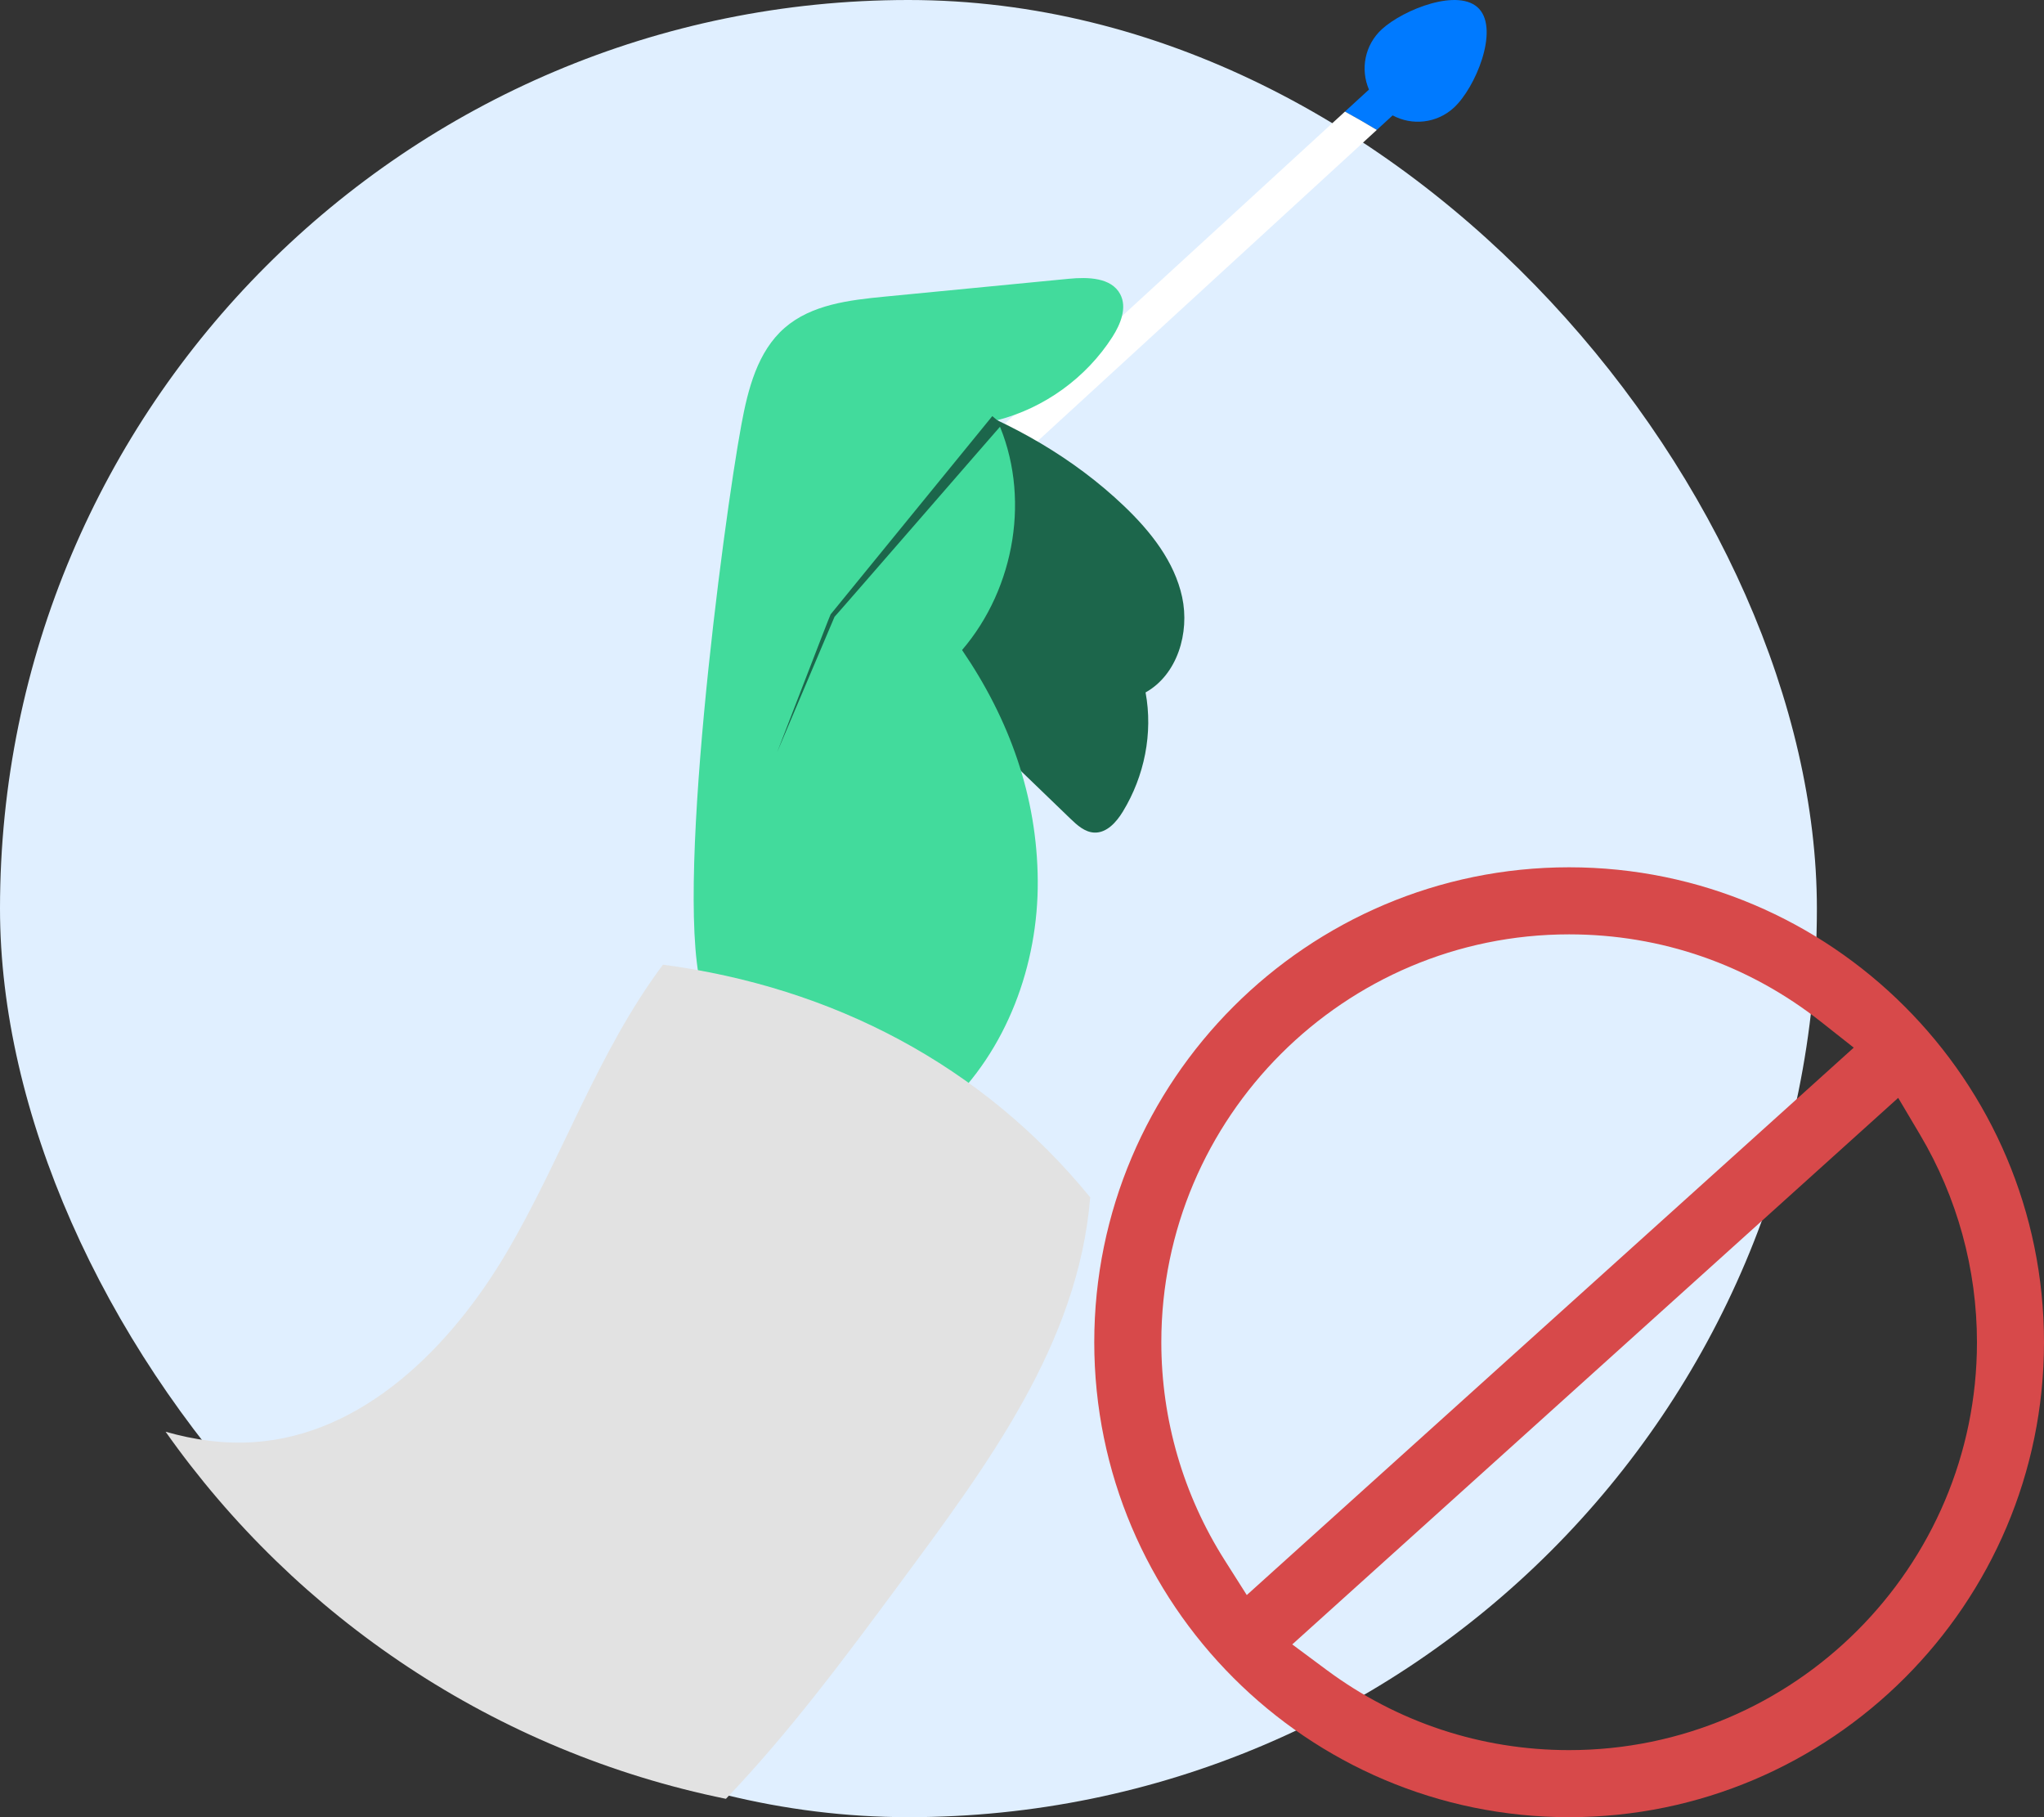 <svg width="99" height="88" viewBox="0 0 99 88" fill="none" xmlns="http://www.w3.org/2000/svg">
<rect x="0" y="0" width="99" height="88" fill="#333333" stroke="none"/>
<rect width="88" height="88" rx="44" fill="#E0EFFF"/>
<g clip-path="url(#clip0_689_139)">
<path d="M70.413 5.219C69.582 5.979 68.39 6.093 67.451 5.588L66.685 6.291C66.178 5.985 65.663 5.689 65.142 5.404L66.305 4.338C65.882 3.358 66.098 2.18 66.927 1.418C67.976 0.456 70.682 -0.617 71.644 0.432C72.606 1.481 71.462 4.256 70.413 5.219Z" fill="#007AFF"/>
<path d="M66.685 6.292L35.805 34.618L34.657 33.367L65.142 5.404C65.663 5.689 66.178 5.985 66.685 6.292Z" fill="white"/>
<path d="M48.02 35.958C49.296 37.187 50.57 38.417 51.846 39.648C52.174 39.964 52.545 40.299 53 40.319C53.602 40.346 54.072 39.815 54.385 39.302C55.431 37.587 55.851 35.505 55.485 33.532C57.026 32.671 57.628 30.643 57.257 28.917C56.885 27.192 55.731 25.737 54.455 24.518C52.009 22.18 49.004 20.47 45.821 19.323C44.27 21.938 43.493 24.844 43.769 27.872C44.046 30.9 45.831 33.847 48.02 35.958Z" fill="#1C664B"/>
<path d="M34.066 48.139C32.579 43.871 35.031 25.292 35.909 20.561C36.227 18.845 36.688 17.023 38.003 15.878C39.301 14.747 41.135 14.531 42.848 14.365C45.822 14.077 48.797 13.789 51.771 13.5C52.687 13.412 53.824 13.433 54.256 14.245C54.602 14.894 54.276 15.694 53.88 16.314C52.612 18.294 50.575 19.767 48.298 20.35C49.936 23.966 49.181 28.465 46.597 31.479C48.897 34.843 50.234 38.574 50.263 42.648C50.292 46.722 48.763 50.871 45.782 53.648C42.417 52.308 38.958 50.95 35.634 49.509C34.89 49.187 34.333 48.905 34.066 48.14V48.139Z" fill="#42DB9C"/>
<path d="M52.803 57.982C52.233 65.075 47.799 70.977 43.568 76.7C40.921 80.279 38.23 83.9 35.16 87.111C23.992 84.834 14.364 78.327 8.021 69.334C9.409 69.73 10.83 69.934 12.29 69.838C17.582 69.491 21.824 65.245 24.523 60.679C27.22 56.113 28.934 50.964 32.11 46.716C40.328 47.807 47.556 51.564 52.803 57.982Z" fill="#E2E2E2"/>
<path d="M48.535 20.55C48.535 20.542 40.334 29.992 40.422 29.865L37.644 36.419C37.668 36.378 40.199 29.778 40.231 29.751L48.061 20.151L48.536 20.551L48.535 20.55Z" fill="#1C664B"/>
</g>
<path d="M75.999 88C63.318 88 53 77.683 53 65C53 52.317 63.318 42 75.999 42C88.681 42 99 52.318 99 65C99 77.682 88.682 88 75.999 88ZM62.589 79.633L64.249 80.866C67.673 83.407 71.737 84.752 76.001 84.752C86.891 84.752 95.753 75.891 95.753 65C95.753 61.462 94.798 57.985 92.993 54.944L91.938 53.166L62.589 79.634V79.633ZM75.999 45.248C65.109 45.248 56.248 54.109 56.248 65C56.248 68.741 57.308 72.388 59.313 75.549L60.387 77.243L89.785 50.734L88.209 49.49C84.691 46.715 80.469 45.248 75.999 45.248Z" fill="#D7494A"/>
<defs>
<clipPath id="clip0_689_139">
<rect width="88" height="88" fill="white"/>
</clipPath>
</defs>
</svg>
